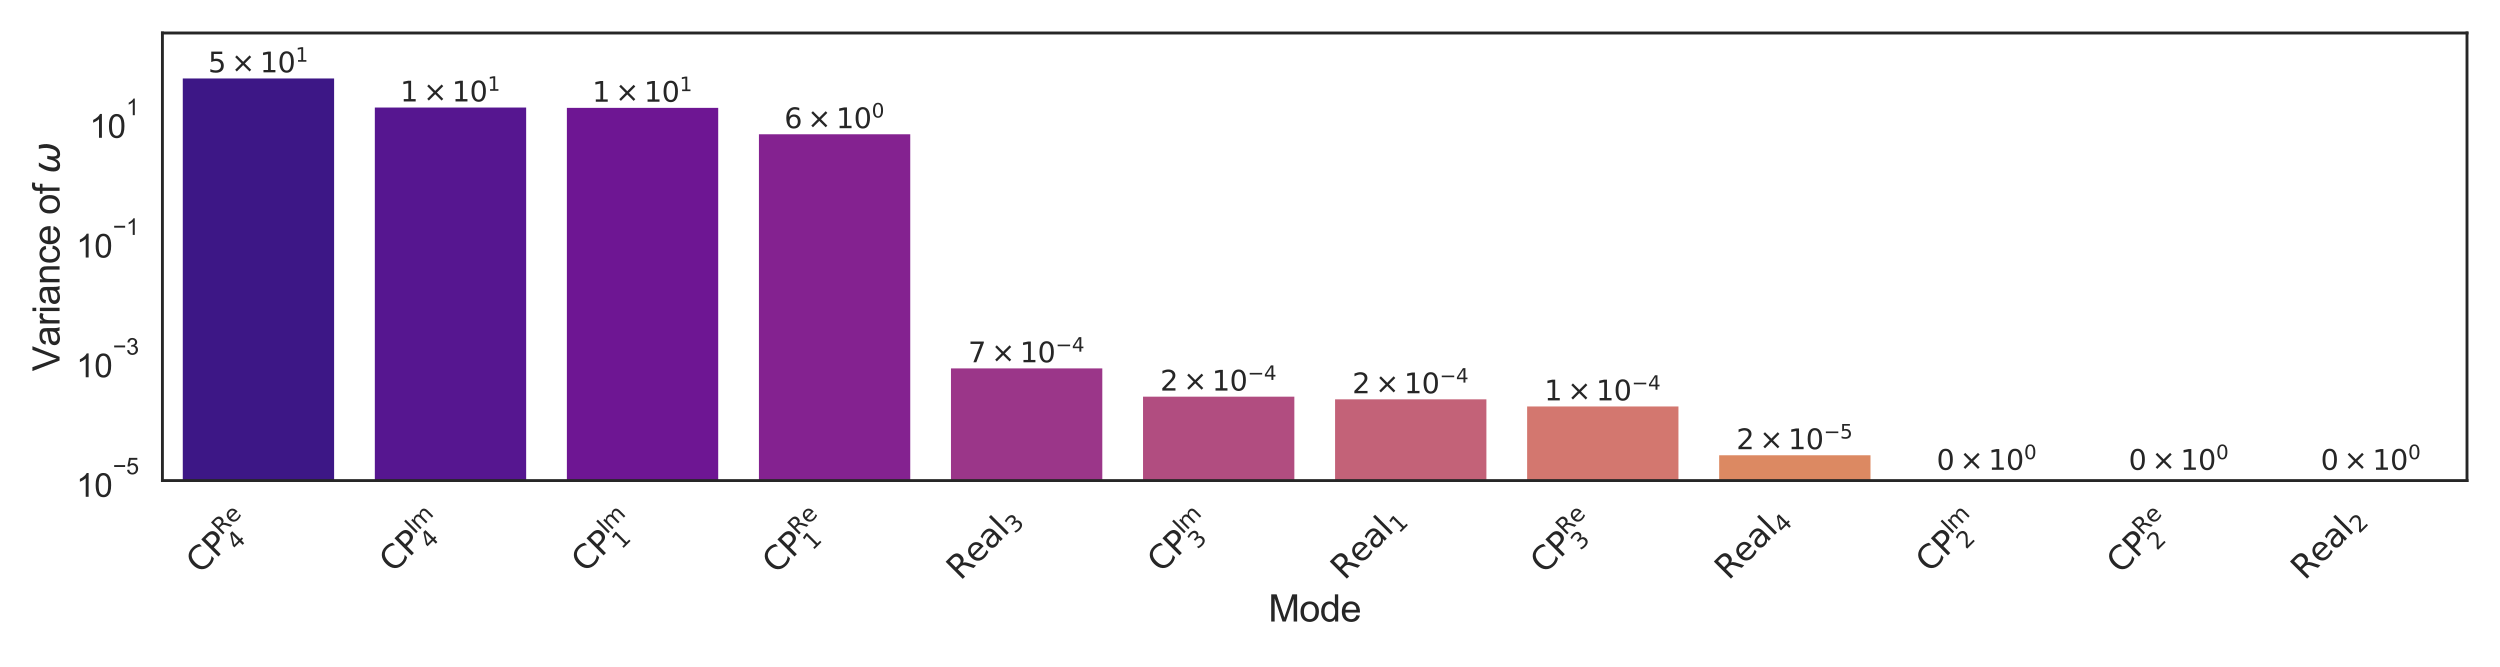 <?xml version="1.0" encoding="utf-8" standalone="no"?>
<!DOCTYPE svg PUBLIC "-//W3C//DTD SVG 1.1//EN"
  "http://www.w3.org/Graphics/SVG/1.1/DTD/svg11.dtd">
<svg xmlns:xlink="http://www.w3.org/1999/xlink" width="1080pt" height="288pt" viewBox="0 0 1080 288" xmlns="http://www.w3.org/2000/svg" version="1.1">
 <defs>
  <style type="text/css">*{stroke-linejoin: round; stroke-linecap: butt}</style>
 </defs>
 <g id="figure_1">
  <g id="patch_1">
   <path d="M 0 288 
L 1080 288 
L 1080 0 
L 0 0 
z
" style="fill: #ffffff"/>
  </g>
  <g id="axes_1">
   <g id="patch_2">
    <path d="M 70.165 207.602 
L 1065.744 207.602 
L 1065.744 14.256 
L 70.165 14.256 
z
" style="fill: #ffffff"/>
   </g>
   <g id="matplotlib.axis_1">
    <g id="xtick_1">
     <g id="text_1">
      <!-- $\mathrm{CP_{4}^{Re}}$ -->
      <g style="fill: #262626" transform="translate(86.503 248.385) rotate(-45) scale(0.14 -0.14)">
       <defs>
        <path id="DejaVuSans-43" d="M 4122 4306 
L 4122 3641 
Q 3803 3938 3442 4084 
Q 3081 4231 2675 4231 
Q 1875 4231 1450 3742 
Q 1025 3253 1025 2328 
Q 1025 1406 1450 917 
Q 1875 428 2675 428 
Q 3081 428 3442 575 
Q 3803 722 4122 1019 
L 4122 359 
Q 3791 134 3420 21 
Q 3050 -91 2638 -91 
Q 1578 -91 968 557 
Q 359 1206 359 2328 
Q 359 3453 968 4101 
Q 1578 4750 2638 4750 
Q 3056 4750 3426 4639 
Q 3797 4528 4122 4306 
z
" transform="scale(0.016)"/>
        <path id="DejaVuSans-50" d="M 1259 4147 
L 1259 2394 
L 2053 2394 
Q 2494 2394 2734 2622 
Q 2975 2850 2975 3272 
Q 2975 3691 2734 3919 
Q 2494 4147 2053 4147 
L 1259 4147 
z
M 628 4666 
L 2053 4666 
Q 2838 4666 3239 4311 
Q 3641 3956 3641 3272 
Q 3641 2581 3239 2228 
Q 2838 1875 2053 1875 
L 1259 1875 
L 1259 0 
L 628 0 
L 628 4666 
z
" transform="scale(0.016)"/>
        <path id="DejaVuSans-52" d="M 2841 2188 
Q 3044 2119 3236 1894 
Q 3428 1669 3622 1275 
L 4263 0 
L 3584 0 
L 2988 1197 
Q 2756 1666 2539 1819 
Q 2322 1972 1947 1972 
L 1259 1972 
L 1259 0 
L 628 0 
L 628 4666 
L 2053 4666 
Q 2853 4666 3247 4331 
Q 3641 3997 3641 3322 
Q 3641 2881 3436 2590 
Q 3231 2300 2841 2188 
z
M 1259 4147 
L 1259 2491 
L 2053 2491 
Q 2509 2491 2742 2702 
Q 2975 2913 2975 3322 
Q 2975 3731 2742 3939 
Q 2509 4147 2053 4147 
L 1259 4147 
z
" transform="scale(0.016)"/>
        <path id="DejaVuSans-65" d="M 3597 1894 
L 3597 1613 
L 953 1613 
Q 991 1019 1311 708 
Q 1631 397 2203 397 
Q 2534 397 2845 478 
Q 3156 559 3463 722 
L 3463 178 
Q 3153 47 2828 -22 
Q 2503 -91 2169 -91 
Q 1331 -91 842 396 
Q 353 884 353 1716 
Q 353 2575 817 3079 
Q 1281 3584 2069 3584 
Q 2775 3584 3186 3129 
Q 3597 2675 3597 1894 
z
M 3022 2063 
Q 3016 2534 2758 2815 
Q 2500 3097 2075 3097 
Q 1594 3097 1305 2825 
Q 1016 2553 972 2059 
L 3022 2063 
z
" transform="scale(0.016)"/>
        <path id="DejaVuSans-34" d="M 2419 4116 
L 825 1625 
L 2419 1625 
L 2419 4116 
z
M 2253 4666 
L 3047 4666 
L 3047 1625 
L 3713 1625 
L 3713 1100 
L 3047 1100 
L 3047 0 
L 2419 0 
L 2419 1100 
L 313 1100 
L 313 1709 
L 2253 4666 
z
" transform="scale(0.016)"/>
       </defs>
       <use xlink:href="#DejaVuSans-43" transform="translate(0 0.684)"/>
       <use xlink:href="#DejaVuSans-50" transform="translate(69.824 0.684)"/>
       <use xlink:href="#DejaVuSans-52" transform="translate(131.084 38.966) scale(0.7)"/>
       <use xlink:href="#DejaVuSans-65" transform="translate(179.722 38.966) scale(0.7)"/>
       <use xlink:href="#DejaVuSans-34" transform="translate(131.084 -26.659) scale(0.7)"/>
      </g>
     </g>
    </g>
    <g id="xtick_2">
     <g id="text_2">
      <!-- $\mathrm{CP_{4}^{Im}}$ -->
      <g style="fill: #262626" transform="translate(169.963 247.89) rotate(-45) scale(0.14 -0.14)">
       <defs>
        <path id="DejaVuSans-49" d="M 628 4666 
L 1259 4666 
L 1259 0 
L 628 0 
L 628 4666 
z
" transform="scale(0.016)"/>
        <path id="DejaVuSans-6d" d="M 3328 2828 
Q 3544 3216 3844 3400 
Q 4144 3584 4550 3584 
Q 5097 3584 5394 3201 
Q 5691 2819 5691 2113 
L 5691 0 
L 5113 0 
L 5113 2094 
Q 5113 2597 4934 2840 
Q 4756 3084 4391 3084 
Q 3944 3084 3684 2787 
Q 3425 2491 3425 1978 
L 3425 0 
L 2847 0 
L 2847 2094 
Q 2847 2600 2669 2842 
Q 2491 3084 2119 3084 
Q 1678 3084 1418 2786 
Q 1159 2488 1159 1978 
L 1159 0 
L 581 0 
L 581 3500 
L 1159 3500 
L 1159 2956 
Q 1356 3278 1631 3431 
Q 1906 3584 2284 3584 
Q 2666 3584 2933 3390 
Q 3200 3197 3328 2828 
z
" transform="scale(0.016)"/>
       </defs>
       <use xlink:href="#DejaVuSans-43" transform="translate(0 0.684)"/>
       <use xlink:href="#DejaVuSans-50" transform="translate(69.824 0.684)"/>
       <use xlink:href="#DejaVuSans-49" transform="translate(131.084 38.966) scale(0.7)"/>
       <use xlink:href="#DejaVuSans-6d" transform="translate(149.191 38.966) scale(0.7)"/>
       <use xlink:href="#DejaVuSans-34" transform="translate(131.084 -26.659) scale(0.7)"/>
      </g>
     </g>
    </g>
    <g id="xtick_3">
     <g id="text_3">
      <!-- $\mathrm{CP_{1}^{Im}}$ -->
      <g style="fill: #262626" transform="translate(252.927 247.89) rotate(-45) scale(0.14 -0.14)">
       <defs>
        <path id="DejaVuSans-31" d="M 794 531 
L 1825 531 
L 1825 4091 
L 703 3866 
L 703 4441 
L 1819 4666 
L 2450 4666 
L 2450 531 
L 3481 531 
L 3481 0 
L 794 0 
L 794 531 
z
" transform="scale(0.016)"/>
       </defs>
       <use xlink:href="#DejaVuSans-43" transform="translate(0 0.684)"/>
       <use xlink:href="#DejaVuSans-50" transform="translate(69.824 0.684)"/>
       <use xlink:href="#DejaVuSans-49" transform="translate(131.084 38.966) scale(0.7)"/>
       <use xlink:href="#DejaVuSans-6d" transform="translate(149.191 38.966) scale(0.7)"/>
       <use xlink:href="#DejaVuSans-31" transform="translate(131.084 -26.659) scale(0.7)"/>
      </g>
     </g>
    </g>
    <g id="xtick_4">
     <g id="text_4">
      <!-- $\mathrm{CP_{1}^{Re}}$ -->
      <g style="fill: #262626" transform="translate(335.397 248.385) rotate(-45) scale(0.14 -0.14)">
       <use xlink:href="#DejaVuSans-43" transform="translate(0 0.684)"/>
       <use xlink:href="#DejaVuSans-50" transform="translate(69.824 0.684)"/>
       <use xlink:href="#DejaVuSans-52" transform="translate(131.084 38.966) scale(0.7)"/>
       <use xlink:href="#DejaVuSans-65" transform="translate(179.722 38.966) scale(0.7)"/>
       <use xlink:href="#DejaVuSans-31" transform="translate(131.084 -26.659) scale(0.7)"/>
      </g>
     </g>
    </g>
    <g id="xtick_5">
     <g id="text_5">
      <!-- $\mathrm{Real_{3}}$ -->
      <g style="fill: #262626" transform="translate(414.91 251.07) rotate(-45) scale(0.14 -0.14)">
       <defs>
        <path id="DejaVuSans-61" d="M 2194 1759 
Q 1497 1759 1228 1600 
Q 959 1441 959 1056 
Q 959 750 1161 570 
Q 1363 391 1709 391 
Q 2188 391 2477 730 
Q 2766 1069 2766 1631 
L 2766 1759 
L 2194 1759 
z
M 3341 1997 
L 3341 0 
L 2766 0 
L 2766 531 
Q 2569 213 2275 61 
Q 1981 -91 1556 -91 
Q 1019 -91 701 211 
Q 384 513 384 1019 
Q 384 1609 779 1909 
Q 1175 2209 1959 2209 
L 2766 2209 
L 2766 2266 
Q 2766 2663 2505 2880 
Q 2244 3097 1772 3097 
Q 1472 3097 1187 3025 
Q 903 2953 641 2809 
L 641 3341 
Q 956 3463 1253 3523 
Q 1550 3584 1831 3584 
Q 2591 3584 2966 3190 
Q 3341 2797 3341 1997 
z
" transform="scale(0.016)"/>
        <path id="DejaVuSans-6c" d="M 603 4863 
L 1178 4863 
L 1178 0 
L 603 0 
L 603 4863 
z
" transform="scale(0.016)"/>
        <path id="DejaVuSans-33" d="M 2597 2516 
Q 3050 2419 3304 2112 
Q 3559 1806 3559 1356 
Q 3559 666 3084 287 
Q 2609 -91 1734 -91 
Q 1441 -91 1130 -33 
Q 819 25 488 141 
L 488 750 
Q 750 597 1062 519 
Q 1375 441 1716 441 
Q 2309 441 2620 675 
Q 2931 909 2931 1356 
Q 2931 1769 2642 2001 
Q 2353 2234 1838 2234 
L 1294 2234 
L 1294 2753 
L 1863 2753 
Q 2328 2753 2575 2939 
Q 2822 3125 2822 3475 
Q 2822 3834 2567 4026 
Q 2313 4219 1838 4219 
Q 1578 4219 1281 4162 
Q 984 4106 628 3988 
L 628 4550 
Q 988 4650 1302 4700 
Q 1616 4750 1894 4750 
Q 2613 4750 3031 4423 
Q 3450 4097 3450 3541 
Q 3450 3153 3228 2886 
Q 3006 2619 2597 2516 
z
" transform="scale(0.016)"/>
       </defs>
       <use xlink:href="#DejaVuSans-52" transform="translate(0 0.016)"/>
       <use xlink:href="#DejaVuSans-65" transform="translate(69.482 0.016)"/>
       <use xlink:href="#DejaVuSans-61" transform="translate(131.006 0.016)"/>
       <use xlink:href="#DejaVuSans-6c" transform="translate(192.285 0.016)"/>
       <use xlink:href="#DejaVuSans-33" transform="translate(221.025 -16.391) scale(0.7)"/>
      </g>
     </g>
    </g>
    <g id="xtick_6">
     <g id="text_6">
      <!-- $\mathrm{CP_{3}^{Im}}$ -->
      <g style="fill: #262626" transform="translate(501.723 247.89) rotate(-45) scale(0.14 -0.14)">
       <use xlink:href="#DejaVuSans-43" transform="translate(0 0.684)"/>
       <use xlink:href="#DejaVuSans-50" transform="translate(69.824 0.684)"/>
       <use xlink:href="#DejaVuSans-49" transform="translate(131.084 38.966) scale(0.7)"/>
       <use xlink:href="#DejaVuSans-6d" transform="translate(149.191 38.966) scale(0.7)"/>
       <use xlink:href="#DejaVuSans-33" transform="translate(131.084 -26.659) scale(0.7)"/>
      </g>
     </g>
    </g>
    <g id="xtick_7">
     <g id="text_7">
      <!-- $\mathrm{Real_{1}}$ -->
      <g style="fill: #262626" transform="translate(580.84 250.971) rotate(-45) scale(0.14 -0.14)">
       <use xlink:href="#DejaVuSans-52" transform="translate(0 0.016)"/>
       <use xlink:href="#DejaVuSans-65" transform="translate(69.482 0.016)"/>
       <use xlink:href="#DejaVuSans-61" transform="translate(131.006 0.016)"/>
       <use xlink:href="#DejaVuSans-6c" transform="translate(192.285 0.016)"/>
       <use xlink:href="#DejaVuSans-31" transform="translate(221.025 -16.391) scale(0.7)"/>
      </g>
     </g>
    </g>
    <g id="xtick_8">
     <g id="text_8">
      <!-- $\mathrm{CP_{3}^{Re}}$ -->
      <g style="fill: #262626" transform="translate(667.158 248.385) rotate(-45) scale(0.14 -0.14)">
       <use xlink:href="#DejaVuSans-43" transform="translate(0 0.684)"/>
       <use xlink:href="#DejaVuSans-50" transform="translate(69.824 0.684)"/>
       <use xlink:href="#DejaVuSans-52" transform="translate(131.084 38.966) scale(0.7)"/>
       <use xlink:href="#DejaVuSans-65" transform="translate(179.722 38.966) scale(0.7)"/>
       <use xlink:href="#DejaVuSans-33" transform="translate(131.084 -26.659) scale(0.7)"/>
      </g>
     </g>
    </g>
    <g id="xtick_9">
     <g id="text_9">
      <!-- $\mathrm{Real_{4}}$ -->
      <g style="fill: #262626" transform="translate(746.77 250.971) rotate(-45) scale(0.14 -0.14)">
       <use xlink:href="#DejaVuSans-52" transform="translate(0 0.016)"/>
       <use xlink:href="#DejaVuSans-65" transform="translate(69.482 0.016)"/>
       <use xlink:href="#DejaVuSans-61" transform="translate(131.006 0.016)"/>
       <use xlink:href="#DejaVuSans-6c" transform="translate(192.285 0.016)"/>
       <use xlink:href="#DejaVuSans-34" transform="translate(221.025 -16.391) scale(0.7)"/>
      </g>
     </g>
    </g>
    <g id="xtick_10">
     <g id="text_10">
      <!-- $\mathrm{CP_{2}^{Im}}$ -->
      <g style="fill: #262626" transform="translate(833.682 247.89) rotate(-45) scale(0.14 -0.14)">
       <defs>
        <path id="DejaVuSans-32" d="M 1228 531 
L 3431 531 
L 3431 0 
L 469 0 
L 469 531 
Q 828 903 1448 1529 
Q 2069 2156 2228 2338 
Q 2531 2678 2651 2914 
Q 2772 3150 2772 3378 
Q 2772 3750 2511 3984 
Q 2250 4219 1831 4219 
Q 1534 4219 1204 4116 
Q 875 4013 500 3803 
L 500 4441 
Q 881 4594 1212 4672 
Q 1544 4750 1819 4750 
Q 2544 4750 2975 4387 
Q 3406 4025 3406 3419 
Q 3406 3131 3298 2873 
Q 3191 2616 2906 2266 
Q 2828 2175 2409 1742 
Q 1991 1309 1228 531 
z
" transform="scale(0.016)"/>
       </defs>
       <use xlink:href="#DejaVuSans-43" transform="translate(0 0.684)"/>
       <use xlink:href="#DejaVuSans-50" transform="translate(69.824 0.684)"/>
       <use xlink:href="#DejaVuSans-49" transform="translate(131.084 38.966) scale(0.7)"/>
       <use xlink:href="#DejaVuSans-6d" transform="translate(149.191 38.966) scale(0.7)"/>
       <use xlink:href="#DejaVuSans-32" transform="translate(131.084 -26.659) scale(0.7)"/>
      </g>
     </g>
    </g>
    <g id="xtick_11">
     <g id="text_11">
      <!-- $\mathrm{CP_{2}^{Re}}$ -->
      <g style="fill: #262626" transform="translate(916.152 248.385) rotate(-45) scale(0.14 -0.14)">
       <use xlink:href="#DejaVuSans-43" transform="translate(0 0.684)"/>
       <use xlink:href="#DejaVuSans-50" transform="translate(69.824 0.684)"/>
       <use xlink:href="#DejaVuSans-52" transform="translate(131.084 38.966) scale(0.7)"/>
       <use xlink:href="#DejaVuSans-65" transform="translate(179.722 38.966) scale(0.7)"/>
       <use xlink:href="#DejaVuSans-32" transform="translate(131.084 -26.659) scale(0.7)"/>
      </g>
     </g>
    </g>
    <g id="xtick_12">
     <g id="text_12">
      <!-- $\mathrm{Real_{2}}$ -->
      <g style="fill: #262626" transform="translate(995.664 250.971) rotate(-45) scale(0.14 -0.14)">
       <use xlink:href="#DejaVuSans-52" transform="translate(0 0.016)"/>
       <use xlink:href="#DejaVuSans-65" transform="translate(69.482 0.016)"/>
       <use xlink:href="#DejaVuSans-61" transform="translate(131.006 0.016)"/>
       <use xlink:href="#DejaVuSans-6c" transform="translate(192.285 0.016)"/>
       <use xlink:href="#DejaVuSans-32" transform="translate(221.025 -16.391) scale(0.7)"/>
      </g>
     </g>
    </g>
    <g id="text_13">
     <!-- Mode -->
     <g style="fill: #262626" transform="translate(547.944 268.49) scale(0.16 -0.16)">
      <defs>
       <path id="ArialMT-4d" d="M 475 0 
L 475 4581 
L 1388 4581 
L 2472 1338 
Q 2622 884 2691 659 
Q 2769 909 2934 1394 
L 4031 4581 
L 4847 4581 
L 4847 0 
L 4263 0 
L 4263 3834 
L 2931 0 
L 2384 0 
L 1059 3900 
L 1059 0 
L 475 0 
z
" transform="scale(0.016)"/>
       <path id="ArialMT-6f" d="M 213 1659 
Q 213 2581 725 3025 
Q 1153 3394 1769 3394 
Q 2453 3394 2887 2945 
Q 3322 2497 3322 1706 
Q 3322 1066 3130 698 
Q 2938 331 2570 128 
Q 2203 -75 1769 -75 
Q 1072 -75 642 372 
Q 213 819 213 1659 
z
M 791 1659 
Q 791 1022 1069 705 
Q 1347 388 1769 388 
Q 2188 388 2466 706 
Q 2744 1025 2744 1678 
Q 2744 2294 2464 2611 
Q 2184 2928 1769 2928 
Q 1347 2928 1069 2612 
Q 791 2297 791 1659 
z
" transform="scale(0.016)"/>
       <path id="ArialMT-64" d="M 2575 0 
L 2575 419 
Q 2259 -75 1647 -75 
Q 1250 -75 917 144 
Q 584 363 401 755 
Q 219 1147 219 1656 
Q 219 2153 384 2558 
Q 550 2963 881 3178 
Q 1213 3394 1622 3394 
Q 1922 3394 2156 3267 
Q 2391 3141 2538 2938 
L 2538 4581 
L 3097 4581 
L 3097 0 
L 2575 0 
z
M 797 1656 
Q 797 1019 1065 703 
Q 1334 388 1700 388 
Q 2069 388 2326 689 
Q 2584 991 2584 1609 
Q 2584 2291 2321 2609 
Q 2059 2928 1675 2928 
Q 1300 2928 1048 2622 
Q 797 2316 797 1656 
z
" transform="scale(0.016)"/>
       <path id="ArialMT-65" d="M 2694 1069 
L 3275 997 
Q 3138 488 2766 206 
Q 2394 -75 1816 -75 
Q 1088 -75 661 373 
Q 234 822 234 1631 
Q 234 2469 665 2931 
Q 1097 3394 1784 3394 
Q 2450 3394 2872 2941 
Q 3294 2488 3294 1666 
Q 3294 1616 3291 1516 
L 816 1516 
Q 847 969 1125 678 
Q 1403 388 1819 388 
Q 2128 388 2347 550 
Q 2566 713 2694 1069 
z
M 847 1978 
L 2700 1978 
Q 2663 2397 2488 2606 
Q 2219 2931 1791 2931 
Q 1403 2931 1139 2672 
Q 875 2413 847 1978 
z
" transform="scale(0.016)"/>
      </defs>
      <use xlink:href="#ArialMT-4d"/>
      <use xlink:href="#ArialMT-6f" transform="translate(83.301 0)"/>
      <use xlink:href="#ArialMT-64" transform="translate(138.916 0)"/>
      <use xlink:href="#ArialMT-65" transform="translate(194.531 0)"/>
     </g>
    </g>
   </g>
   <g id="matplotlib.axis_2">
    <g id="ytick_1">
     <g id="text_14">
      <!-- $\mathdefault{10^{-5}}$ -->
      <g style="fill: #262626" transform="translate(32.945 214.751) scale(0.14 -0.14)">
       <defs>
        <path id="ArialMT-31" d="M 2384 0 
L 1822 0 
L 1822 3584 
Q 1619 3391 1289 3197 
Q 959 3003 697 2906 
L 697 3450 
Q 1169 3672 1522 3987 
Q 1875 4303 2022 4600 
L 2384 4600 
L 2384 0 
z
" transform="scale(0.016)"/>
        <path id="ArialMT-30" d="M 266 2259 
Q 266 3072 433 3567 
Q 600 4063 929 4331 
Q 1259 4600 1759 4600 
Q 2128 4600 2406 4451 
Q 2684 4303 2865 4023 
Q 3047 3744 3150 3342 
Q 3253 2941 3253 2259 
Q 3253 1453 3087 958 
Q 2922 463 2592 192 
Q 2263 -78 1759 -78 
Q 1097 -78 719 397 
Q 266 969 266 2259 
z
M 844 2259 
Q 844 1131 1108 757 
Q 1372 384 1759 384 
Q 2147 384 2411 759 
Q 2675 1134 2675 2259 
Q 2675 3391 2411 3762 
Q 2147 4134 1753 4134 
Q 1366 4134 1134 3806 
Q 844 3388 844 2259 
z
" transform="scale(0.016)"/>
        <path id="ArialMT-2212" d="M 3381 1997 
L 356 1997 
L 356 2522 
L 3381 2522 
L 3381 1997 
z
" transform="scale(0.016)"/>
        <path id="ArialMT-35" d="M 266 1200 
L 856 1250 
Q 922 819 1161 601 
Q 1400 384 1738 384 
Q 2144 384 2425 690 
Q 2706 997 2706 1503 
Q 2706 1984 2436 2262 
Q 2166 2541 1728 2541 
Q 1456 2541 1237 2417 
Q 1019 2294 894 2097 
L 366 2166 
L 809 4519 
L 3088 4519 
L 3088 3981 
L 1259 3981 
L 1013 2750 
Q 1425 3038 1878 3038 
Q 2478 3038 2890 2622 
Q 3303 2206 3303 1553 
Q 3303 931 2941 478 
Q 2500 -78 1738 -78 
Q 1113 -78 717 272 
Q 322 622 266 1200 
z
" transform="scale(0.016)"/>
       </defs>
       <use xlink:href="#ArialMT-31" transform="translate(0 0.88)"/>
       <use xlink:href="#ArialMT-30" transform="translate(55.615 0.88)"/>
       <use xlink:href="#ArialMT-2212" transform="translate(112.973 70.573) scale(0.7)"/>
       <use xlink:href="#ArialMT-35" transform="translate(153.852 70.573) scale(0.7)"/>
      </g>
     </g>
    </g>
    <g id="ytick_2">
     <g id="text_15">
      <!-- $\mathdefault{10^{-3}}$ -->
      <g style="fill: #262626" transform="translate(32.945 163.104) scale(0.14 -0.14)">
       <defs>
        <path id="ArialMT-33" d="M 269 1209 
L 831 1284 
Q 928 806 1161 595 
Q 1394 384 1728 384 
Q 2125 384 2398 659 
Q 2672 934 2672 1341 
Q 2672 1728 2419 1979 
Q 2166 2231 1775 2231 
Q 1616 2231 1378 2169 
L 1441 2663 
Q 1497 2656 1531 2656 
Q 1891 2656 2178 2843 
Q 2466 3031 2466 3422 
Q 2466 3731 2256 3934 
Q 2047 4138 1716 4138 
Q 1388 4138 1169 3931 
Q 950 3725 888 3313 
L 325 3413 
Q 428 3978 793 4289 
Q 1159 4600 1703 4600 
Q 2078 4600 2393 4439 
Q 2709 4278 2876 4000 
Q 3044 3722 3044 3409 
Q 3044 3113 2884 2869 
Q 2725 2625 2413 2481 
Q 2819 2388 3044 2092 
Q 3269 1797 3269 1353 
Q 3269 753 2831 336 
Q 2394 -81 1725 -81 
Q 1122 -81 723 278 
Q 325 638 269 1209 
z
" transform="scale(0.016)"/>
       </defs>
       <use xlink:href="#ArialMT-31" transform="translate(0 0.994)"/>
       <use xlink:href="#ArialMT-30" transform="translate(55.615 0.994)"/>
       <use xlink:href="#ArialMT-2212" transform="translate(112.973 70.688) scale(0.7)"/>
       <use xlink:href="#ArialMT-33" transform="translate(153.852 70.688) scale(0.7)"/>
      </g>
     </g>
    </g>
    <g id="ytick_3">
     <g id="text_16">
      <!-- $\mathdefault{10^{-1}}$ -->
      <g style="fill: #262626" transform="translate(32.945 111.388) scale(0.14 -0.14)">
       <use xlink:href="#ArialMT-31" transform="translate(0 0.994)"/>
       <use xlink:href="#ArialMT-30" transform="translate(55.615 0.994)"/>
       <use xlink:href="#ArialMT-2212" transform="translate(112.973 70.688) scale(0.7)"/>
       <use xlink:href="#ArialMT-31" transform="translate(153.852 70.688) scale(0.7)"/>
      </g>
     </g>
    </g>
    <g id="ytick_4">
     <g id="text_17">
      <!-- $\mathdefault{10^{1}}$ -->
      <g style="fill: #262626" transform="translate(38.685 59.671) scale(0.14 -0.14)">
       <use xlink:href="#ArialMT-31" transform="translate(0 0.994)"/>
       <use xlink:href="#ArialMT-30" transform="translate(55.615 0.994)"/>
       <use xlink:href="#ArialMT-31" transform="translate(112.973 70.688) scale(0.7)"/>
      </g>
     </g>
    </g>
    <g id="text_18">
     <!-- Variance of $\omega$ -->
     <g style="fill: #262626" transform="translate(25.765 160.369) rotate(-90) scale(0.16 -0.16)">
      <defs>
       <path id="ArialMT-56" d="M 1803 0 
L 28 4581 
L 684 4581 
L 1875 1253 
Q 2019 853 2116 503 
Q 2222 878 2363 1253 
L 3600 4581 
L 4219 4581 
L 2425 0 
L 1803 0 
z
" transform="scale(0.016)"/>
       <path id="ArialMT-61" d="M 2588 409 
Q 2275 144 1986 34 
Q 1697 -75 1366 -75 
Q 819 -75 525 192 
Q 231 459 231 875 
Q 231 1119 342 1320 
Q 453 1522 633 1644 
Q 813 1766 1038 1828 
Q 1203 1872 1538 1913 
Q 2219 1994 2541 2106 
Q 2544 2222 2544 2253 
Q 2544 2597 2384 2738 
Q 2169 2928 1744 2928 
Q 1347 2928 1158 2789 
Q 969 2650 878 2297 
L 328 2372 
Q 403 2725 575 2942 
Q 747 3159 1072 3276 
Q 1397 3394 1825 3394 
Q 2250 3394 2515 3294 
Q 2781 3194 2906 3042 
Q 3031 2891 3081 2659 
Q 3109 2516 3109 2141 
L 3109 1391 
Q 3109 606 3145 398 
Q 3181 191 3288 0 
L 2700 0 
Q 2613 175 2588 409 
z
M 2541 1666 
Q 2234 1541 1622 1453 
Q 1275 1403 1131 1340 
Q 988 1278 909 1158 
Q 831 1038 831 891 
Q 831 666 1001 516 
Q 1172 366 1500 366 
Q 1825 366 2078 508 
Q 2331 650 2450 897 
Q 2541 1088 2541 1459 
L 2541 1666 
z
" transform="scale(0.016)"/>
       <path id="ArialMT-72" d="M 416 0 
L 416 3319 
L 922 3319 
L 922 2816 
Q 1116 3169 1280 3281 
Q 1444 3394 1641 3394 
Q 1925 3394 2219 3213 
L 2025 2691 
Q 1819 2813 1613 2813 
Q 1428 2813 1281 2702 
Q 1134 2591 1072 2394 
Q 978 2094 978 1738 
L 978 0 
L 416 0 
z
" transform="scale(0.016)"/>
       <path id="ArialMT-69" d="M 425 3934 
L 425 4581 
L 988 4581 
L 988 3934 
L 425 3934 
z
M 425 0 
L 425 3319 
L 988 3319 
L 988 0 
L 425 0 
z
" transform="scale(0.016)"/>
       <path id="ArialMT-6e" d="M 422 0 
L 422 3319 
L 928 3319 
L 928 2847 
Q 1294 3394 1984 3394 
Q 2284 3394 2536 3286 
Q 2788 3178 2913 3003 
Q 3038 2828 3088 2588 
Q 3119 2431 3119 2041 
L 3119 0 
L 2556 0 
L 2556 2019 
Q 2556 2363 2490 2533 
Q 2425 2703 2258 2804 
Q 2091 2906 1866 2906 
Q 1506 2906 1245 2678 
Q 984 2450 984 1813 
L 984 0 
L 422 0 
z
" transform="scale(0.016)"/>
       <path id="ArialMT-63" d="M 2588 1216 
L 3141 1144 
Q 3050 572 2676 248 
Q 2303 -75 1759 -75 
Q 1078 -75 664 370 
Q 250 816 250 1647 
Q 250 2184 428 2587 
Q 606 2991 970 3192 
Q 1334 3394 1763 3394 
Q 2303 3394 2647 3120 
Q 2991 2847 3088 2344 
L 2541 2259 
Q 2463 2594 2264 2762 
Q 2066 2931 1784 2931 
Q 1359 2931 1093 2626 
Q 828 2322 828 1663 
Q 828 994 1084 691 
Q 1341 388 1753 388 
Q 2084 388 2306 591 
Q 2528 794 2588 1216 
z
" transform="scale(0.016)"/>
       <path id="ArialMT-20" transform="scale(0.016)"/>
       <path id="ArialMT-66" d="M 556 0 
L 556 2881 
L 59 2881 
L 59 3319 
L 556 3319 
L 556 3672 
Q 556 4006 616 4169 
Q 697 4388 901 4523 
Q 1106 4659 1475 4659 
Q 1713 4659 2000 4603 
L 1916 4113 
Q 1741 4144 1584 4144 
Q 1328 4144 1222 4034 
Q 1116 3925 1116 3625 
L 1116 3319 
L 1763 3319 
L 1763 2881 
L 1116 2881 
L 1116 0 
L 556 0 
z
" transform="scale(0.016)"/>
       <path id="DejaVuSans-Oblique-3c9" d="M 1369 -91 
Q 72 -91 434 1766 
Q 575 2500 1256 3500 
L 1875 3500 
Q 1231 2500 1088 1750 
Q 819 397 1519 397 
Q 2166 397 2478 2078 
L 3009 2078 
Q 2669 388 3316 397 
Q 4013 403 4275 1750 
Q 4419 2500 4169 3500 
L 4788 3500 
Q 5075 2500 4934 1766 
Q 4578 -94 3278 -91 
Q 2428 -88 2503 844 
Q 2194 -91 1369 -91 
z
" transform="scale(0.016)"/>
      </defs>
      <use xlink:href="#ArialMT-56" transform="translate(0 0.203)"/>
      <use xlink:href="#ArialMT-61" transform="translate(66.699 0.203)"/>
      <use xlink:href="#ArialMT-72" transform="translate(122.314 0.203)"/>
      <use xlink:href="#ArialMT-69" transform="translate(155.615 0.203)"/>
      <use xlink:href="#ArialMT-61" transform="translate(177.832 0.203)"/>
      <use xlink:href="#ArialMT-6e" transform="translate(233.447 0.203)"/>
      <use xlink:href="#ArialMT-63" transform="translate(289.062 0.203)"/>
      <use xlink:href="#ArialMT-65" transform="translate(339.062 0.203)"/>
      <use xlink:href="#ArialMT-20" transform="translate(394.678 0.203)"/>
      <use xlink:href="#ArialMT-6f" transform="translate(422.461 0.203)"/>
      <use xlink:href="#ArialMT-66" transform="translate(478.076 0.203)"/>
      <use xlink:href="#ArialMT-20" transform="translate(505.859 0.203)"/>
      <use xlink:href="#DejaVuSans-Oblique-3c9" transform="translate(533.643 0.203)"/>
     </g>
    </g>
   </g>
   <g id="patch_3">
    <path d="M 78.461 25936.713 
L 144.833 25936.713 
L 144.833 33.387 
L 78.461 33.387 
z
" clip-path="url(#p3b755becc1)" style="fill: #3d1786; stroke: #ffffff; stroke-linejoin: miter"/>
   </g>
   <g id="patch_4">
    <path d="M 161.426 25936.713 
L 227.798 25936.713 
L 227.798 45.952 
L 161.426 45.952 
z
" clip-path="url(#p3b755becc1)" style="fill: #561690; stroke: #ffffff; stroke-linejoin: miter"/>
   </g>
   <g id="patch_5">
    <path d="M 244.391 25936.713 
L 310.763 25936.713 
L 310.763 46.092 
L 244.391 46.092 
z
" clip-path="url(#p3b755becc1)" style="fill: #6e1693; stroke: #ffffff; stroke-linejoin: miter"/>
   </g>
   <g id="patch_6">
    <path d="M 327.356 25936.713 
L 393.728 25936.713 
L 393.728 57.509 
L 327.356 57.509 
z
" clip-path="url(#p3b755becc1)" style="fill: #842290; stroke: #ffffff; stroke-linejoin: miter"/>
   </g>
   <g id="patch_7">
    <path d="M 410.321 25936.713 
L 476.693 25936.713 
L 476.693 158.637 
L 410.321 158.637 
z
" clip-path="url(#p3b755becc1)" style="fill: #9b3689; stroke: #ffffff; stroke-linejoin: miter"/>
   </g>
   <g id="patch_8">
    <path d="M 493.286 25936.713 
L 559.658 25936.713 
L 559.658 170.861 
L 493.286 170.861 
z
" clip-path="url(#p3b755becc1)" style="fill: #b14d80; stroke: #ffffff; stroke-linejoin: miter"/>
   </g>
   <g id="patch_9">
    <path d="M 576.251 25936.713 
L 642.623 25936.713 
L 642.623 172.02 
L 576.251 172.02 
z
" clip-path="url(#p3b755becc1)" style="fill: #c36278; stroke: #ffffff; stroke-linejoin: miter"/>
   </g>
   <g id="patch_10">
    <path d="M 659.216 25936.713 
L 725.588 25936.713 
L 725.588 175.097 
L 659.216 175.097 
z
" clip-path="url(#p3b755becc1)" style="fill: #d3776f; stroke: #ffffff; stroke-linejoin: miter"/>
   </g>
   <g id="patch_11">
    <path d="M 742.181 25936.713 
L 808.553 25936.713 
L 808.553 196.173 
L 742.181 196.173 
z
" clip-path="url(#p3b755becc1)" style="fill: #dc8962; stroke: #ffffff; stroke-linejoin: miter"/>
   </g>
   <g id="patch_12">
    <path d="M 825.146 25936.713 
L 891.518 25936.713 
L 891.518 25936.713 
L 825.146 25936.713 
z
" clip-path="url(#p3b755becc1)" style="fill: #e29b54; stroke: #ffffff; stroke-linejoin: miter"/>
   </g>
   <g id="patch_13">
    <path d="M 908.111 25936.713 
L 974.483 25936.713 
L 974.483 25936.713 
L 908.111 25936.713 
z
" clip-path="url(#p3b755becc1)" style="fill: #e3af47; stroke: #ffffff; stroke-linejoin: miter"/>
   </g>
   <g id="patch_14">
    <path d="M 991.076 25936.713 
L 1057.448 25936.713 
L 1057.448 25936.713 
L 991.076 25936.713 
z
" clip-path="url(#p3b755becc1)" style="fill: #dfc63f; stroke: #ffffff; stroke-linejoin: miter"/>
   </g>
   <g id="line2d_1">
    <path clip-path="url(#p3b755becc1)" style="fill: none; stroke: #424242; stroke-width: 2.25; stroke-linecap: round"/>
   </g>
   <g id="line2d_2">
    <path clip-path="url(#p3b755becc1)" style="fill: none; stroke: #424242; stroke-width: 2.25; stroke-linecap: round"/>
   </g>
   <g id="line2d_3">
    <path clip-path="url(#p3b755becc1)" style="fill: none; stroke: #424242; stroke-width: 2.25; stroke-linecap: round"/>
   </g>
   <g id="line2d_4">
    <path clip-path="url(#p3b755becc1)" style="fill: none; stroke: #424242; stroke-width: 2.25; stroke-linecap: round"/>
   </g>
   <g id="line2d_5">
    <path clip-path="url(#p3b755becc1)" style="fill: none; stroke: #424242; stroke-width: 2.25; stroke-linecap: round"/>
   </g>
   <g id="line2d_6">
    <path clip-path="url(#p3b755becc1)" style="fill: none; stroke: #424242; stroke-width: 2.25; stroke-linecap: round"/>
   </g>
   <g id="line2d_7">
    <path clip-path="url(#p3b755becc1)" style="fill: none; stroke: #424242; stroke-width: 2.25; stroke-linecap: round"/>
   </g>
   <g id="line2d_8">
    <path clip-path="url(#p3b755becc1)" style="fill: none; stroke: #424242; stroke-width: 2.25; stroke-linecap: round"/>
   </g>
   <g id="line2d_9">
    <path clip-path="url(#p3b755becc1)" style="fill: none; stroke: #424242; stroke-width: 2.25; stroke-linecap: round"/>
   </g>
   <g id="line2d_10">
    <path clip-path="url(#p3b755becc1)" style="fill: none; stroke: #424242; stroke-width: 2.25; stroke-linecap: round"/>
   </g>
   <g id="line2d_11">
    <path clip-path="url(#p3b755becc1)" style="fill: none; stroke: #424242; stroke-width: 2.25; stroke-linecap: round"/>
   </g>
   <g id="line2d_12">
    <path clip-path="url(#p3b755becc1)" style="fill: none; stroke: #424242; stroke-width: 2.25; stroke-linecap: round"/>
   </g>
   <g id="patch_15">
    <path d="M 70.165 207.602 
L 70.165 14.256 
" style="fill: none; stroke: #262626; stroke-width: 1.25; stroke-linejoin: miter; stroke-linecap: square"/>
   </g>
   <g id="patch_16">
    <path d="M 1065.744 207.602 
L 1065.744 14.256 
" style="fill: none; stroke: #262626; stroke-width: 1.25; stroke-linejoin: miter; stroke-linecap: square"/>
   </g>
   <g id="patch_17">
    <path d="M 70.165 207.602 
L 1065.744 207.602 
" style="fill: none; stroke: #262626; stroke-width: 1.25; stroke-linejoin: miter; stroke-linecap: square"/>
   </g>
   <g id="patch_18">
    <path d="M 70.165 14.256 
L 1065.744 14.256 
" style="fill: none; stroke: #262626; stroke-width: 1.25; stroke-linejoin: miter; stroke-linecap: square"/>
   </g>
   <g id="text_19">
    <!-- $5 \times 10^{1}$ -->
    <g style="fill: #262626" transform="translate(89.927 31.339) scale(0.12 -0.12)">
     <defs>
      <path id="DejaVuSans-35" d="M 691 4666 
L 3169 4666 
L 3169 4134 
L 1269 4134 
L 1269 2991 
Q 1406 3038 1543 3061 
Q 1681 3084 1819 3084 
Q 2600 3084 3056 2656 
Q 3513 2228 3513 1497 
Q 3513 744 3044 326 
Q 2575 -91 1722 -91 
Q 1428 -91 1123 -41 
Q 819 9 494 109 
L 494 744 
Q 775 591 1075 516 
Q 1375 441 1709 441 
Q 2250 441 2565 725 
Q 2881 1009 2881 1497 
Q 2881 1984 2565 2268 
Q 2250 2553 1709 2553 
Q 1456 2553 1204 2497 
Q 953 2441 691 2322 
L 691 4666 
z
" transform="scale(0.016)"/>
      <path id="DejaVuSans-d7" d="M 4488 3438 
L 3059 2003 
L 4488 575 
L 4116 197 
L 2681 1631 
L 1247 197 
L 878 575 
L 2303 2003 
L 878 3438 
L 1247 3816 
L 2681 2381 
L 4116 3816 
L 4488 3438 
z
" transform="scale(0.016)"/>
      <path id="DejaVuSans-30" d="M 2034 4250 
Q 1547 4250 1301 3770 
Q 1056 3291 1056 2328 
Q 1056 1369 1301 889 
Q 1547 409 2034 409 
Q 2525 409 2770 889 
Q 3016 1369 3016 2328 
Q 3016 3291 2770 3770 
Q 2525 4250 2034 4250 
z
M 2034 4750 
Q 2819 4750 3233 4129 
Q 3647 3509 3647 2328 
Q 3647 1150 3233 529 
Q 2819 -91 2034 -91 
Q 1250 -91 836 529 
Q 422 1150 422 2328 
Q 422 3509 836 4129 
Q 1250 4750 2034 4750 
z
" transform="scale(0.016)"/>
     </defs>
     <use xlink:href="#DejaVuSans-35" transform="translate(0 0.684)"/>
     <use xlink:href="#DejaVuSans-d7" transform="translate(83.105 0.684)"/>
     <use xlink:href="#DejaVuSans-31" transform="translate(186.377 0.684)"/>
     <use xlink:href="#DejaVuSans-30" transform="translate(250 0.684)"/>
     <use xlink:href="#DejaVuSans-31" transform="translate(314.58 38.966) scale(0.7)"/>
    </g>
   </g>
   <g id="text_20">
    <!-- $1 \times 10^{1}$ -->
    <g style="fill: #262626" transform="translate(172.892 43.905) scale(0.12 -0.12)">
     <use xlink:href="#DejaVuSans-31" transform="translate(0 0.684)"/>
     <use xlink:href="#DejaVuSans-d7" transform="translate(83.105 0.684)"/>
     <use xlink:href="#DejaVuSans-31" transform="translate(186.377 0.684)"/>
     <use xlink:href="#DejaVuSans-30" transform="translate(250 0.684)"/>
     <use xlink:href="#DejaVuSans-31" transform="translate(314.58 38.966) scale(0.7)"/>
    </g>
   </g>
   <g id="text_21">
    <!-- $1 \times 10^{1}$ -->
    <g style="fill: #262626" transform="translate(255.857 44.044) scale(0.12 -0.12)">
     <use xlink:href="#DejaVuSans-31" transform="translate(0 0.684)"/>
     <use xlink:href="#DejaVuSans-d7" transform="translate(83.105 0.684)"/>
     <use xlink:href="#DejaVuSans-31" transform="translate(186.377 0.684)"/>
     <use xlink:href="#DejaVuSans-30" transform="translate(250 0.684)"/>
     <use xlink:href="#DejaVuSans-31" transform="translate(314.58 38.966) scale(0.7)"/>
    </g>
   </g>
   <g id="text_22">
    <!-- $6 \times 10^{0}$ -->
    <g style="fill: #262626" transform="translate(338.822 55.461) scale(0.12 -0.12)">
     <defs>
      <path id="DejaVuSans-36" d="M 2113 2584 
Q 1688 2584 1439 2293 
Q 1191 2003 1191 1497 
Q 1191 994 1439 701 
Q 1688 409 2113 409 
Q 2538 409 2786 701 
Q 3034 994 3034 1497 
Q 3034 2003 2786 2293 
Q 2538 2584 2113 2584 
z
M 3366 4563 
L 3366 3988 
Q 3128 4100 2886 4159 
Q 2644 4219 2406 4219 
Q 1781 4219 1451 3797 
Q 1122 3375 1075 2522 
Q 1259 2794 1537 2939 
Q 1816 3084 2150 3084 
Q 2853 3084 3261 2657 
Q 3669 2231 3669 1497 
Q 3669 778 3244 343 
Q 2819 -91 2113 -91 
Q 1303 -91 875 529 
Q 447 1150 447 2328 
Q 447 3434 972 4092 
Q 1497 4750 2381 4750 
Q 2619 4750 2861 4703 
Q 3103 4656 3366 4563 
z
" transform="scale(0.016)"/>
     </defs>
     <use xlink:href="#DejaVuSans-36" transform="translate(0 0.766)"/>
     <use xlink:href="#DejaVuSans-d7" transform="translate(83.105 0.766)"/>
     <use xlink:href="#DejaVuSans-31" transform="translate(186.377 0.766)"/>
     <use xlink:href="#DejaVuSans-30" transform="translate(250 0.766)"/>
     <use xlink:href="#DejaVuSans-30" transform="translate(314.58 39.047) scale(0.7)"/>
    </g>
   </g>
   <g id="text_23">
    <!-- $7 \times 10^{-4}$ -->
    <g style="fill: #262626" transform="translate(418.247 156.59) scale(0.12 -0.12)">
     <defs>
      <path id="DejaVuSans-37" d="M 525 4666 
L 3525 4666 
L 3525 4397 
L 1831 0 
L 1172 0 
L 2766 4134 
L 525 4134 
L 525 4666 
z
" transform="scale(0.016)"/>
      <path id="DejaVuSans-2212" d="M 678 2272 
L 4684 2272 
L 4684 1741 
L 678 1741 
L 678 2272 
z
" transform="scale(0.016)"/>
     </defs>
     <use xlink:href="#DejaVuSans-37" transform="translate(0 0.684)"/>
     <use xlink:href="#DejaVuSans-d7" transform="translate(83.105 0.684)"/>
     <use xlink:href="#DejaVuSans-31" transform="translate(186.377 0.684)"/>
     <use xlink:href="#DejaVuSans-30" transform="translate(250 0.684)"/>
     <use xlink:href="#DejaVuSans-2212" transform="translate(314.58 38.966) scale(0.7)"/>
     <use xlink:href="#DejaVuSans-34" transform="translate(373.232 38.966) scale(0.7)"/>
    </g>
   </g>
   <g id="text_24">
    <!-- $2 \times 10^{-4}$ -->
    <g style="fill: #262626" transform="translate(501.212 168.813) scale(0.12 -0.12)">
     <use xlink:href="#DejaVuSans-32" transform="translate(0 0.684)"/>
     <use xlink:href="#DejaVuSans-d7" transform="translate(83.105 0.684)"/>
     <use xlink:href="#DejaVuSans-31" transform="translate(186.377 0.684)"/>
     <use xlink:href="#DejaVuSans-30" transform="translate(250 0.684)"/>
     <use xlink:href="#DejaVuSans-2212" transform="translate(314.58 38.966) scale(0.7)"/>
     <use xlink:href="#DejaVuSans-34" transform="translate(373.232 38.966) scale(0.7)"/>
    </g>
   </g>
   <g id="text_25">
    <!-- $2 \times 10^{-4}$ -->
    <g style="fill: #262626" transform="translate(584.177 169.973) scale(0.12 -0.12)">
     <use xlink:href="#DejaVuSans-32" transform="translate(0 0.684)"/>
     <use xlink:href="#DejaVuSans-d7" transform="translate(83.105 0.684)"/>
     <use xlink:href="#DejaVuSans-31" transform="translate(186.377 0.684)"/>
     <use xlink:href="#DejaVuSans-30" transform="translate(250 0.684)"/>
     <use xlink:href="#DejaVuSans-2212" transform="translate(314.58 38.966) scale(0.7)"/>
     <use xlink:href="#DejaVuSans-34" transform="translate(373.232 38.966) scale(0.7)"/>
    </g>
   </g>
   <g id="text_26">
    <!-- $1 \times 10^{-4}$ -->
    <g style="fill: #262626" transform="translate(667.142 173.049) scale(0.12 -0.12)">
     <use xlink:href="#DejaVuSans-31" transform="translate(0 0.684)"/>
     <use xlink:href="#DejaVuSans-d7" transform="translate(83.105 0.684)"/>
     <use xlink:href="#DejaVuSans-31" transform="translate(186.377 0.684)"/>
     <use xlink:href="#DejaVuSans-30" transform="translate(250 0.684)"/>
     <use xlink:href="#DejaVuSans-2212" transform="translate(314.58 38.966) scale(0.7)"/>
     <use xlink:href="#DejaVuSans-34" transform="translate(373.232 38.966) scale(0.7)"/>
    </g>
   </g>
   <g id="text_27">
    <!-- $2 \times 10^{-5}$ -->
    <g style="fill: #262626" transform="translate(750.107 194.126) scale(0.12 -0.12)">
     <use xlink:href="#DejaVuSans-32" transform="translate(0 0.684)"/>
     <use xlink:href="#DejaVuSans-d7" transform="translate(83.105 0.684)"/>
     <use xlink:href="#DejaVuSans-31" transform="translate(186.377 0.684)"/>
     <use xlink:href="#DejaVuSans-30" transform="translate(250 0.684)"/>
     <use xlink:href="#DejaVuSans-2212" transform="translate(314.58 38.966) scale(0.7)"/>
     <use xlink:href="#DejaVuSans-35" transform="translate(373.232 38.966) scale(0.7)"/>
    </g>
   </g>
   <g id="text_28">
    <!-- $0 \times 10^{0}$ -->
    <g style="fill: #262626" transform="translate(836.612 203.049) scale(0.12 -0.12)">
     <use xlink:href="#DejaVuSans-30" transform="translate(0 0.766)"/>
     <use xlink:href="#DejaVuSans-d7" transform="translate(83.105 0.766)"/>
     <use xlink:href="#DejaVuSans-31" transform="translate(186.377 0.766)"/>
     <use xlink:href="#DejaVuSans-30" transform="translate(250 0.766)"/>
     <use xlink:href="#DejaVuSans-30" transform="translate(314.58 39.047) scale(0.7)"/>
    </g>
   </g>
   <g id="text_29">
    <!-- $0 \times 10^{0}$ -->
    <g style="fill: #262626" transform="translate(919.577 203.049) scale(0.12 -0.12)">
     <use xlink:href="#DejaVuSans-30" transform="translate(0 0.766)"/>
     <use xlink:href="#DejaVuSans-d7" transform="translate(83.105 0.766)"/>
     <use xlink:href="#DejaVuSans-31" transform="translate(186.377 0.766)"/>
     <use xlink:href="#DejaVuSans-30" transform="translate(250 0.766)"/>
     <use xlink:href="#DejaVuSans-30" transform="translate(314.58 39.047) scale(0.7)"/>
    </g>
   </g>
   <g id="text_30">
    <!-- $0 \times 10^{0}$ -->
    <g style="fill: #262626" transform="translate(1002.542 203.049) scale(0.12 -0.12)">
     <use xlink:href="#DejaVuSans-30" transform="translate(0 0.766)"/>
     <use xlink:href="#DejaVuSans-d7" transform="translate(83.105 0.766)"/>
     <use xlink:href="#DejaVuSans-31" transform="translate(186.377 0.766)"/>
     <use xlink:href="#DejaVuSans-30" transform="translate(250 0.766)"/>
     <use xlink:href="#DejaVuSans-30" transform="translate(314.58 39.047) scale(0.7)"/>
    </g>
   </g>
  </g>
 </g>
 <defs>
  <clipPath id="p3b755becc1">
   <rect x="70.165" y="14.256" width="995.579" height="193.346"/>
  </clipPath>
 </defs>
</svg>
